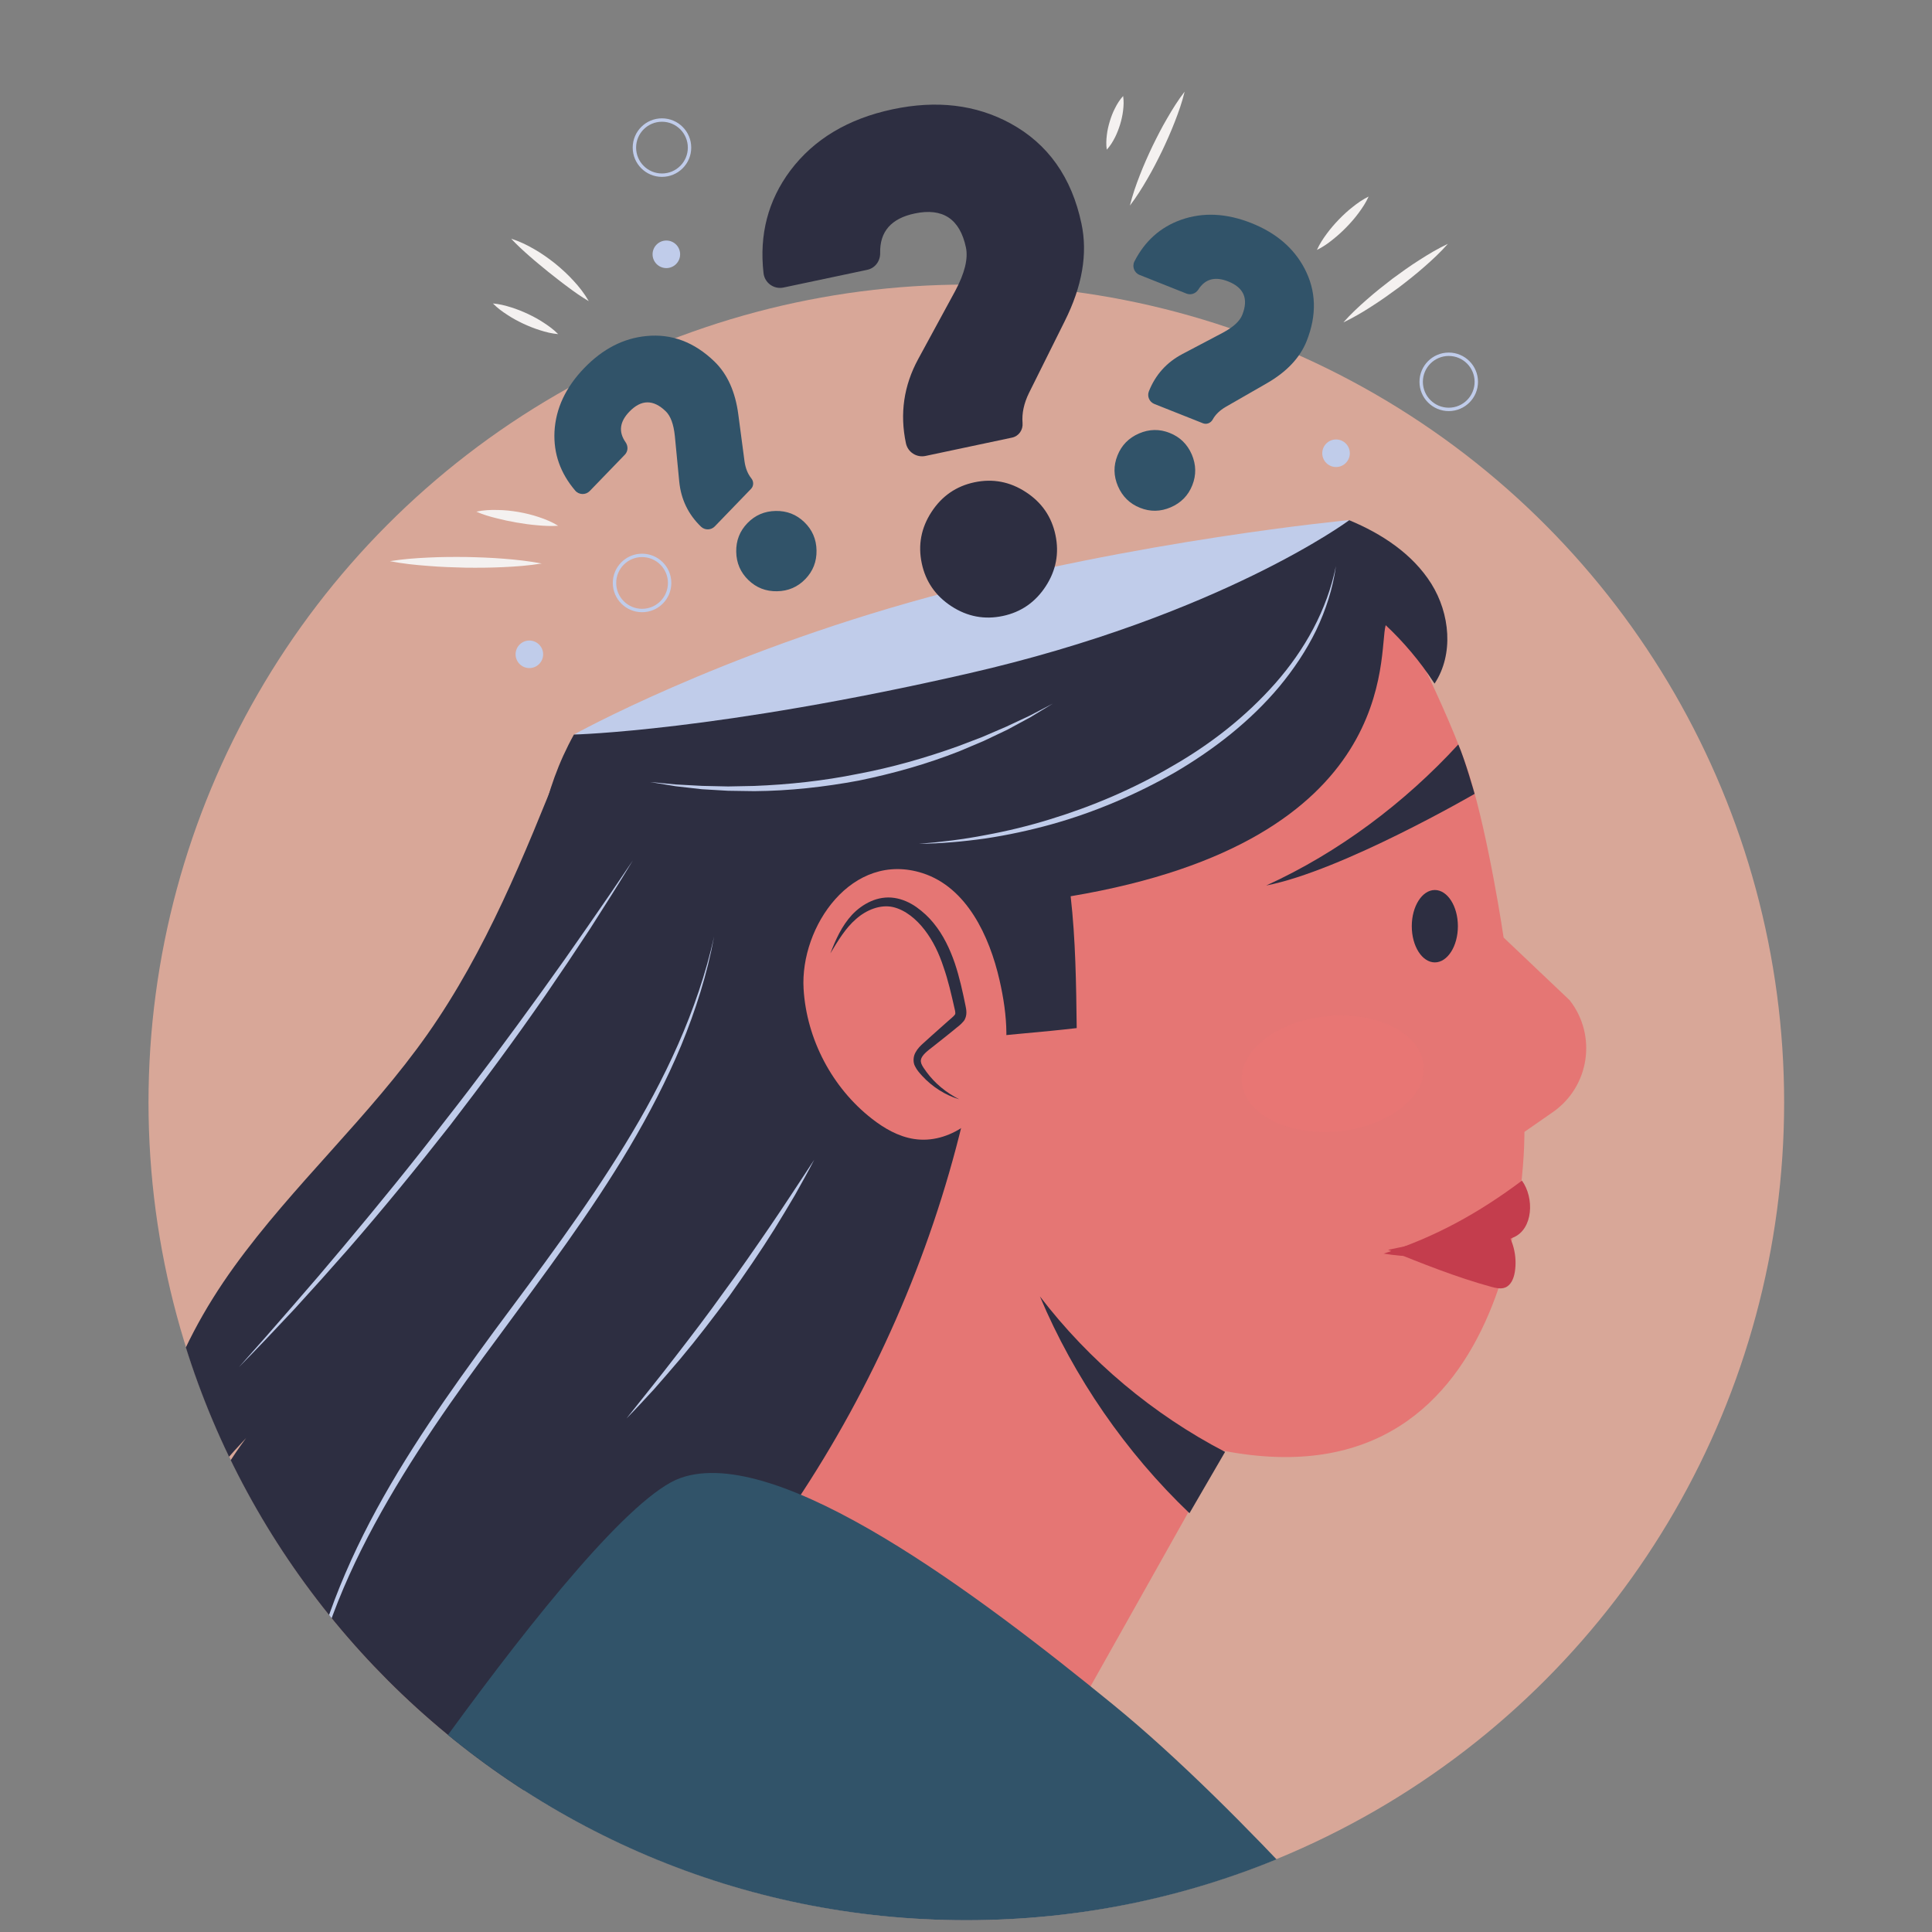 <?xml version="1.0" encoding="utf-8"?>
<!-- Generator: Adobe Illustrator 25.4.1, SVG Export Plug-In . SVG Version: 6.00 Build 0)  -->
<svg version="1.1" id="Layer_1" xmlns="http://www.w3.org/2000/svg" xmlns:xlink="http://www.w3.org/1999/xlink" x="0px" y="0px"
	 viewBox="0 0 300 300" style="enable-background:new 0 0 300 300;" xml:space="preserve">
<rect x="0" y="0" width="300" height="300" fill="#808080" stroke="none"/>
<style type="text/css">
	.st0{clip-path:url(#SVGID_00000019668932345254006730000017753499069887093149_);fill:#D8A798;}
	.st1{clip-path:url(#SVGID_00000019668932345254006730000017753499069887093149_);}
	.st2{fill:#C0CCEA;}
	.st3{fill:#E57674;}
	.st4{fill:#2D2E41;}
	.st5{fill:#315369;}
	.st6{opacity:0.32;fill:#EE7574;}
	.st7{fill:#C43D4D;}
	.st8{fill:none;stroke:#C0CCEA;stroke-width:0.527;stroke-miterlimit:10;}
	.st9{fill:#F4F1F0;}
</style>
<g>
	<defs>
		<path id="SVGID_1_" d="M277.04,171.18c0,70.14-56.86,126.99-126.99,126.99c-70.14,0-126.99-56.86-126.99-126.99
			c0-70.14,56.86-174.61,126.99-174.61C220.19-3.43,277.04,101.05,277.04,171.18z"/>
	</defs>
	<clipPath id="SVGID_00000070092311144859907680000003706000986352479134_">
		<use xlink:href="#SVGID_1_"  style="overflow:visible;"/>
	</clipPath>
	
		<circle style="clip-path:url(#SVGID_00000070092311144859907680000003706000986352479134_);fill:#D8A798;" cx="150.05" cy="171.18" r="126.99"/>
	<g style="clip-path:url(#SVGID_00000070092311144859907680000003706000986352479134_);">
		<g>
			<g>
				<path class="st2" d="M89.12,114.06c0,0,22.28-12.4,54.99-21.32c32.71-8.92,65.41-11.98,65.41-11.98s-34.86,26.04-58.38,30.9
					C127.61,116.53,89.12,114.06,89.12,114.06z"/>
			</g>
			<g>
				<path class="st3" d="M126.92,192.98l54.2-88.63l34.77-11.25c0,0,9.2,17.38,12.27,27.27c3.07,9.89,5.32,25.21,5.32,25.21
					l10.26,9.74c4.28,5.47,3.08,13.42-2.63,17.38l-4.4,3.06c0,0,0.87,58.78-46.81,49.5l-29.48,52.46l-58.73-40.77L126.92,192.98z"/>
				<path class="st4" d="M89.12,114.06c-4.72,8.5-6.69,18.51-5.54,28.17c0.09,0.77,0.37,1.71,1.13,1.82
					c0.39,0.06,0.78-0.15,1.1-0.37c1.83-1.24,3.06-3.33,3.26-5.53c-1.41,8.72,0.23,17.73,3.45,25.95
					c3.22,8.22,7.96,15.76,12.92,23.06c2.27,3.34,4.61,6.69,6.06,10.46c1.45,3.77,1.92,8.08,0.4,11.83
					c1.94,0.13,3.92-0.82,5.03-2.42c-1.35,1.77-2.59,4.58-0.81,5.92c1.18,0.89,2.84,0.35,4.2-0.21c3.63-1.51,7.31-3.06,10.38-5.51
					c4.03-3.22,6.73-7.79,9.04-12.4c5.32-10.57,9.1-21.91,11.18-33.55c5.22-0.62,11.05-1.02,16.27-1.64
					c-0.08-6.77-0.17-13.74-0.94-20.47c51.58-8.66,47.68-37.85,48.92-42.09c2.72,2.53,5.38,5.68,7.4,8.8
					c0.13,0.2,0.07,0.07,0.19,0.27c3.01-4.56,2.39-10.87-0.5-15.5c-2.9-4.63-7.7-7.78-12.75-9.87c0,0-20.02,14.83-59.12,23.79
					S89.12,114.06,89.12,114.06z"/>
				<path class="st4" d="M152.53,158.4c-6.26,42.74-28.31,82.99-60.97,111.27c-7.79,6.74-16.12,12.81-24.45,18.86
					c-7.93,5.77-15.86,11.53-23.79,17.3c-11.67-9.91-17.75-24.25-18.54-39.54c-0.79-15.29,4.33-30.67,13.43-42.99
					c-4.65,4.95-10.09,11.49-13.64,17.28c-3.99-15.15,2.61-31.19,11.79-43.89c9.17-12.7,21.03-23.31,30.04-36.13
					c9.06-12.9,15-27.68,20.86-42.31c8.62,1.89,17.23,3.79,25.85,5.68c9.52,2.09,19.28,4.28,27.42,9.64
					C148.66,138.9,153.94,148.75,152.53,158.4z"/>
				<g>
					<path class="st3" d="M124.78,153.55c0.47,7.81,4.43,15.35,10.6,20.16c1.93,1.51,4.13,2.78,6.55,3.15
						c5.46,0.85,10.79-3.24,12.9-8.35c2.11-5.11,1.61-10.92,0.38-16.3c-1.59-6.96-5.14-14.42-11.93-16.62
						C132.33,132.06,124.21,143.87,124.78,153.55z"/>
					<path class="st3" d="M148.95,170.7c-2.34-0.93-4.41-2.52-5.9-4.55c-0.3-0.41-0.59-0.86-0.63-1.36
						c-0.08-0.96,0.73-1.74,1.47-2.37c1.5-1.26,2.99-2.52,4.49-3.78c0.3-0.25,0.61-0.52,0.75-0.89c0.15-0.4,0.06-0.85-0.03-1.27
						c-1.13-5.36-2.52-11.14-6.77-14.59c-1.15-0.93-2.51-1.66-3.98-1.81c-2.18-0.22-4.34,0.88-5.88,2.44
						c-1.54,1.56-2.56,3.55-3.53,5.52c0,0-2.08,11.09,5.13,18.47C141.29,173.89,148.95,170.7,148.95,170.7z"/>
					<g>
						<path class="st4" d="M128.94,148.04c0.81-2.11,1.75-4.24,3.36-5.99c0.81-0.86,1.79-1.59,2.91-2.09
							c1.11-0.5,2.41-0.73,3.68-0.53c1.26,0.19,2.42,0.73,3.42,1.43c0.99,0.71,1.88,1.52,2.64,2.46c1.53,1.86,2.55,4.04,3.31,6.24
							c0.74,2.21,1.23,4.46,1.68,6.68c0.05,0.28,0.13,0.61,0.12,1.02c0.01,0.4-0.14,0.95-0.41,1.29c-0.56,0.68-0.98,0.89-1.41,1.28
							c-0.88,0.72-1.76,1.42-2.65,2.12c-0.86,0.72-1.89,1.37-2.37,2.09c-0.24,0.37-0.3,0.7-0.16,1.11c0.15,0.41,0.5,0.88,0.81,1.31
							c1.3,1.77,3.06,3.21,5.08,4.24c-2.18-0.65-4.2-1.94-5.78-3.66c-0.39-0.44-0.78-0.85-1.09-1.48c-0.34-0.63-0.27-1.54,0.08-2.14
							c0.33-0.62,0.79-1.06,1.23-1.45l1.26-1.14c0.84-0.76,1.68-1.51,2.54-2.26c0.4-0.36,0.94-0.79,1.08-1.01
							c0.07-0.12,0.07-0.14,0.07-0.31c0-0.16-0.05-0.38-0.12-0.66c-0.5-2.2-0.99-4.38-1.72-6.45c-0.68-2.08-1.62-4.06-2.92-5.74
							c-1.28-1.67-3.01-3.12-4.95-3.56c-1.94-0.42-4.1,0.44-5.7,1.86C131.28,144.12,130.11,146.1,128.94,148.04z"/>
					</g>
				</g>
				<path class="st4" d="M190.23,225.45c-11.19-5.82-21.08-14.12-28.75-24.14c5.29,12.57,13.35,24.24,23.22,33.66"/>
				<path class="st5" d="M44.89,305.2c0,0,45.59-70.32,60.78-75.7c15.2-5.38,46.54,18.36,67.11,35.14
					c20.58,16.78,44.64,45.31,44.64,45.31L44.89,305.2z"/>
				<path class="st6" d="M192.84,168.08c0.47,4.94,7.17,8.34,14.96,7.59c7.79-0.75,13.72-5.35,13.25-10.29
					c-0.47-4.94-7.17-8.34-14.96-7.59C198.3,158.53,192.37,163.14,192.84,168.08z"/>
				<path class="st4" d="M226.38,143.82c0,3.1-1.61,5.62-3.58,5.62s-3.58-2.51-3.58-5.62c0-3.1,1.61-5.62,3.58-5.62
					S226.38,140.72,226.38,143.82z"/>
				<path class="st4" d="M196.62,137.5c11.78-2.28,32.36-14.23,32.36-14.23s-1.54-5.43-2.54-7.67
					C218.13,124.66,207.82,132.4,196.62,137.5z"/>
				<path class="st7" d="M235.04,192.13c-6.3,2.75-13.4,3.64-20.19,2.53c7.97-2.53,14.78-6.32,21.48-11.33
					C238.27,186.01,238.07,190.81,235.04,192.13z"/>
				<path class="st7" d="M215.54,194.07c5.27,2.12,10.55,4.25,16.03,5.75c0.71,0.19,1.49,0.38,2.17,0.1
					c0.91-0.37,1.32-1.43,1.48-2.4c0.41-2.5-0.28-5.16-1.86-7.14"/>
				<g>
					<g>
						<path class="st2" d="M207.44,87.9c-0.46,3.45-1.56,6.8-3.06,9.96c-1.53,3.14-3.5,6.07-5.73,8.76
							c-4.5,5.37-10.11,9.73-16.12,13.27c-6.06,3.47-12.53,6.23-19.25,8.11c-3.36,0.93-6.77,1.67-10.22,2.19
							c-3.45,0.49-6.92,0.8-10.39,0.84c3.46-0.27,6.91-0.69,10.31-1.35c3.4-0.62,6.77-1.44,10.07-2.46c6.61-2.02,13-4.75,18.95-8.24
							c5.98-3.42,11.48-7.72,16.04-12.89C202.57,100.94,206.07,94.73,207.44,87.9z"/>
					</g>
					<g>
						<path class="st2" d="M163.49,109.25l-3.47,2.11l-3.58,1.94l-3.68,1.75l-3.76,1.59c-5.06,2-10.32,3.48-15.65,4.57
							c-5.35,1-10.78,1.6-16.22,1.64l-4.08-0.06l-4.07-0.24l-4.05-0.46l-4.01-0.66l4.04,0.38l4.05,0.22l4.05,0.09l4.05-0.08
							c5.39-0.21,10.76-0.79,16.04-1.86c5.3-0.99,10.49-2.47,15.57-4.29l3.78-1.44l3.72-1.6l3.67-1.72L163.49,109.25z"/>
					</g>
					<g>
						<path class="st2" d="M126.43,180.09c-0.95,1.85-1.97,3.65-2.98,5.46c-1.05,1.79-2.12,3.56-3.21,5.33
							c-2.2,3.52-4.56,6.94-6.96,10.32c-2.47,3.33-4.99,6.64-7.66,9.82c-1.34,1.58-2.7,3.15-4.07,4.71
							c-1.41,1.52-2.81,3.06-4.27,4.53l3.87-4.86c1.29-1.62,2.57-3.24,3.83-4.88c2.53-3.27,5.04-6.56,7.44-9.93
							c2.46-3.32,4.8-6.73,7.14-10.14c1.17-1.71,2.31-3.43,3.45-5.16L126.43,180.09z"/>
					</g>
					<g>
						<path class="st2" d="M110.89,145.42c-1.07,5.8-2.87,11.47-5.12,16.93c-2.28,5.46-5.02,10.71-8.03,15.8
							c-6.03,10.18-13.16,19.63-20.13,29.13c-7.03,9.45-13.85,19.08-19.46,29.43c-2.8,5.17-5.27,10.52-7.19,16.08
							c-1.96,5.54-3.32,11.31-4,17.17c0.44-5.89,1.71-11.7,3.51-17.33c1.84-5.62,4.23-11.06,6.96-16.3
							c5.49-10.49,12.36-20.17,19.33-29.67c7.04-9.46,14.13-18.88,20.28-28.92C103.19,167.72,108.31,156.96,110.89,145.42z"/>
					</g>
					<g>
						<path class="st2" d="M98.26,133.62c-2.14,3.57-4.38,7.07-6.62,10.58l-3.45,5.2l-3.51,5.16c-4.73,6.85-9.69,13.54-14.76,20.14
							c-5.14,6.55-10.4,13-15.87,19.28l-4.14,4.67l-4.19,4.62c-2.85,3.04-5.7,6.07-8.62,9.02l4.14-4.67l4.1-4.7l4.08-4.72l4.02-4.76
							c5.34-6.37,10.59-12.81,15.66-19.4c5.13-6.53,10.07-13.22,14.94-19.96l3.62-5.07l3.57-5.11l3.54-5.13L98.26,133.62z"/>
					</g>
				</g>
			</g>
		</g>
		<g>
			<path class="st4" d="M167.93,34.73c0.99,4.66,0.12,9.72-2.61,15.16L159.79,61c-0.8,1.63-1.13,3.19-1.01,4.67c0,0,0,0.01,0,0.01
				c0.1,1.06-0.57,2.04-1.62,2.27l-13.45,2.85c-1.39,0.29-2.75-0.59-3.04-1.98l0,0c-0.97-4.59-0.33-8.95,1.91-13.07l5.75-10.58
				c1.47-2.75,2.02-4.99,1.66-6.74c-0.94-4.44-3.6-6.2-7.96-5.28c-3.64,0.77-5.43,2.81-5.36,6.13c0.03,1.25-0.78,2.36-2.01,2.62
				l-13.01,2.75c-1.49,0.31-2.92-0.73-3.09-2.24c-0.68-5.98,0.7-11.28,4.15-15.91c3.68-4.89,8.98-8.06,15.9-9.53
				c6.84-1.45,12.93-0.72,18.27,2.18C162.72,22.33,166.41,27.52,167.93,34.73z M163.89,83.07c0.6,2.84,0.1,5.5-1.51,7.97
				c-1.61,2.47-3.83,4.01-6.67,4.61c-2.84,0.6-5.5,0.1-7.97-1.51c-2.47-1.61-4.01-3.83-4.61-6.67c-0.6-2.84-0.1-5.5,1.51-7.97
				c1.61-2.47,3.83-4.01,6.67-4.61c2.84-0.6,5.5-0.1,7.97,1.51C161.76,78.01,163.29,80.23,163.89,83.07z"/>
		</g>
		<g>
			<path class="st5" d="M202.9,52.95c-1.04,2.61-3.12,4.81-6.23,6.59l-6.34,3.64c-0.92,0.54-1.6,1.19-2.02,1.96c0,0,0,0,0,0
				c-0.3,0.55-0.95,0.82-1.53,0.58l-7.53-2.99c-0.78-0.31-1.16-1.19-0.85-1.97l0,0c1.02-2.57,2.76-4.5,5.21-5.79l6.28-3.31
				c1.62-0.87,2.62-1.79,3.01-2.77c0.99-2.49,0.26-4.22-2.19-5.19c-2.04-0.81-3.58-0.39-4.63,1.26c-0.4,0.62-1.15,0.9-1.84,0.63
				l-7.29-2.9c-0.83-0.33-1.2-1.31-0.79-2.11c1.62-3.16,4.03-5.31,7.23-6.45c3.4-1.2,7.04-1.03,10.92,0.51
				c3.83,1.52,6.58,3.87,8.25,7.04C204.39,45.16,204.5,48.91,202.9,52.95z M185.14,75.35c-0.63,1.59-1.75,2.73-3.34,3.42
				c-1.6,0.69-3.19,0.72-4.78,0.08c-1.59-0.63-2.73-1.75-3.42-3.34c-0.69-1.6-0.72-3.19-0.08-4.78c0.63-1.59,1.75-2.73,3.34-3.42
				c1.59-0.69,3.19-0.72,4.78-0.08c1.59,0.63,2.73,1.75,3.42,3.34C185.74,72.17,185.77,73.76,185.14,75.35z"/>
		</g>
		<g>
			<path class="st5" d="M110.93,56.13c2.02,1.95,3.26,4.71,3.72,8.27l0.96,7.25c0.15,1.06,0.5,1.93,1.05,2.62c0,0,0,0,0,0
				c0.4,0.49,0.39,1.19-0.04,1.64l-5.63,5.83c-0.58,0.6-1.54,0.62-2.14,0.04l0,0c-1.99-1.92-3.11-4.26-3.38-7.02l-0.68-7.06
				c-0.19-1.83-0.66-3.11-1.42-3.84c-1.92-1.86-3.8-1.84-5.63,0.05c-1.53,1.58-1.72,3.16-0.6,4.76c0.42,0.6,0.4,1.41-0.12,1.94
				l-5.45,5.64c-0.62,0.64-1.67,0.61-2.25-0.07c-2.3-2.7-3.38-5.74-3.22-9.14c0.19-3.6,1.73-6.9,4.63-9.9
				c2.87-2.97,6.08-4.62,9.64-4.96C104.29,51.79,107.81,53.12,110.93,56.13z M124.9,81.08c1.23,1.19,1.86,2.65,1.89,4.39
				c0.03,1.74-0.55,3.22-1.74,4.45c-1.19,1.23-2.65,1.86-4.39,1.89c-1.74,0.03-3.22-0.55-4.45-1.74c-1.23-1.19-1.86-2.65-1.89-4.39
				c-0.03-1.74,0.55-3.22,1.74-4.45c1.19-1.23,2.65-1.86,4.39-1.89C122.19,79.31,123.67,79.89,124.9,81.08z"/>
		</g>
		<g>
			<circle class="st8" cx="99.7" cy="90.52" r="4.28"/>
			<path class="st2" d="M84.34,101.6c0,1.18-0.96,2.14-2.14,2.14c-1.18,0-2.14-0.96-2.14-2.14s0.96-2.14,2.14-2.14
				C83.38,99.47,84.34,100.42,84.34,101.6z"/>
		</g>
		<g>
			<circle class="st8" cx="224.96" cy="59.29" r="4.28"/>
			<path class="st2" d="M209.6,70.38c0,1.18-0.96,2.14-2.14,2.14c-1.18,0-2.14-0.96-2.14-2.14c0-1.18,0.96-2.14,2.14-2.14
				C208.64,68.24,209.6,69.19,209.6,70.38z"/>
		</g>
		<g>
			<circle class="st8" cx="102.79" cy="22.92" r="4.28"/>
			<path class="st2" d="M105.61,39.49c0,1.18-0.96,2.14-2.14,2.14c-1.18,0-2.14-0.96-2.14-2.14c0-1.18,0.96-2.14,2.14-2.14
				C104.66,37.35,105.61,38.31,105.61,39.49z"/>
		</g>
		<g>
			<g>
				<path class="st9" d="M208.6,50.06c1.14-1.29,2.39-2.45,3.67-3.57c1.27-1.12,2.6-2.17,3.94-3.2c1.36-1,2.73-1.99,4.17-2.9
					c1.43-0.92,2.89-1.79,4.45-2.53c-1.14,1.3-2.39,2.46-3.66,3.57c-1.27,1.12-2.6,2.17-3.95,3.2c-1.36,1-2.74,1.99-4.17,2.9
					C211.63,48.45,210.17,49.32,208.6,50.06z"/>
			</g>
			<g>
				<path class="st9" d="M204.49,38.81c0.42-0.93,0.96-1.75,1.54-2.53c0.57-0.78,1.21-1.51,1.87-2.2c0.67-0.69,1.38-1.35,2.14-1.94
					c0.76-0.61,1.56-1.17,2.48-1.62c-0.42,0.93-0.96,1.75-1.54,2.53c-0.57,0.78-1.21,1.51-1.88,2.2c-0.67,0.69-1.38,1.34-2.14,1.94
					C206.21,37.8,205.41,38.36,204.49,38.81z"/>
			</g>
			<g>
				<path class="st9" d="M175.45,31.92c0.4-1.62,0.94-3.18,1.54-4.71c0.59-1.53,1.26-3.02,1.96-4.5c0.72-1.47,1.46-2.93,2.29-4.34
					c0.82-1.42,1.69-2.82,2.71-4.14c-0.39,1.63-0.94,3.18-1.54,4.71c-0.59,1.53-1.26,3.02-1.96,4.5c-0.72,1.47-1.46,2.93-2.29,4.34
					C177.34,29.2,176.47,30.6,175.45,31.92z"/>
			</g>
			<g>
				<path class="st9" d="M171.86,23.24c-0.12-0.8-0.08-1.54,0.01-2.27c0.08-0.73,0.25-1.44,0.46-2.14c0.21-0.69,0.47-1.38,0.81-2.03
					c0.33-0.66,0.72-1.3,1.26-1.89c0.12,0.8,0.08,1.54-0.01,2.28c-0.09,0.73-0.25,1.44-0.46,2.14c-0.22,0.69-0.47,1.37-0.81,2.03
					C172.79,22.01,172.4,22.65,171.86,23.24z"/>
			</g>
			<g>
				<path class="st9" d="M79.38,37.07c1.28,0.4,2.46,0.97,3.59,1.63c1.14,0.65,2.2,1.41,3.23,2.22c1.01,0.83,1.98,1.71,2.86,2.68
					c0.89,0.96,1.7,2,2.36,3.16c-1.16-0.67-2.21-1.42-3.24-2.19c-1.04-0.76-2.03-1.56-3.04-2.35c-0.98-0.81-1.98-1.61-2.94-2.46
					C81.25,38.92,80.29,38.05,79.38,37.07z"/>
			</g>
			<g>
				<path class="st9" d="M76.54,47.12c0.99,0.08,1.91,0.32,2.81,0.6c0.9,0.28,1.77,0.63,2.61,1.02c0.84,0.4,1.67,0.84,2.45,1.36
					c0.79,0.51,1.56,1.07,2.26,1.78c-0.99-0.08-1.91-0.31-2.81-0.6c-0.9-0.28-1.77-0.63-2.61-1.02c-0.84-0.4-1.67-0.84-2.45-1.36
					C78,48.39,77.24,47.83,76.54,47.12z"/>
			</g>
			<g>
				<path class="st9" d="M60.55,87.14c1.97-0.32,3.94-0.47,5.9-0.56c1.97-0.1,3.93-0.11,5.9-0.09c1.96,0.04,3.93,0.11,5.89,0.27
					c1.96,0.15,3.92,0.37,5.88,0.74c-1.97,0.32-3.94,0.47-5.9,0.56c-1.97,0.1-3.93,0.11-5.9,0.09c-1.96-0.05-3.93-0.11-5.89-0.28
					C64.47,87.73,62.51,87.52,60.55,87.14z"/>
			</g>
			<g>
				<path class="st9" d="M73.97,79.45c1.1-0.24,2.2-0.29,3.29-0.26c1.09,0.01,2.17,0.13,3.24,0.31c1.07,0.19,2.12,0.44,3.16,0.79
					c1.03,0.34,2.05,0.76,3.01,1.35c-1.13,0.08-2.21,0.02-3.28-0.08c-1.07-0.09-2.12-0.24-3.17-0.42c-1.05-0.18-2.09-0.4-3.13-0.67
					C76.04,80.21,75,79.91,73.97,79.45z"/>
			</g>
		</g>
	</g>
</g>
</svg>
